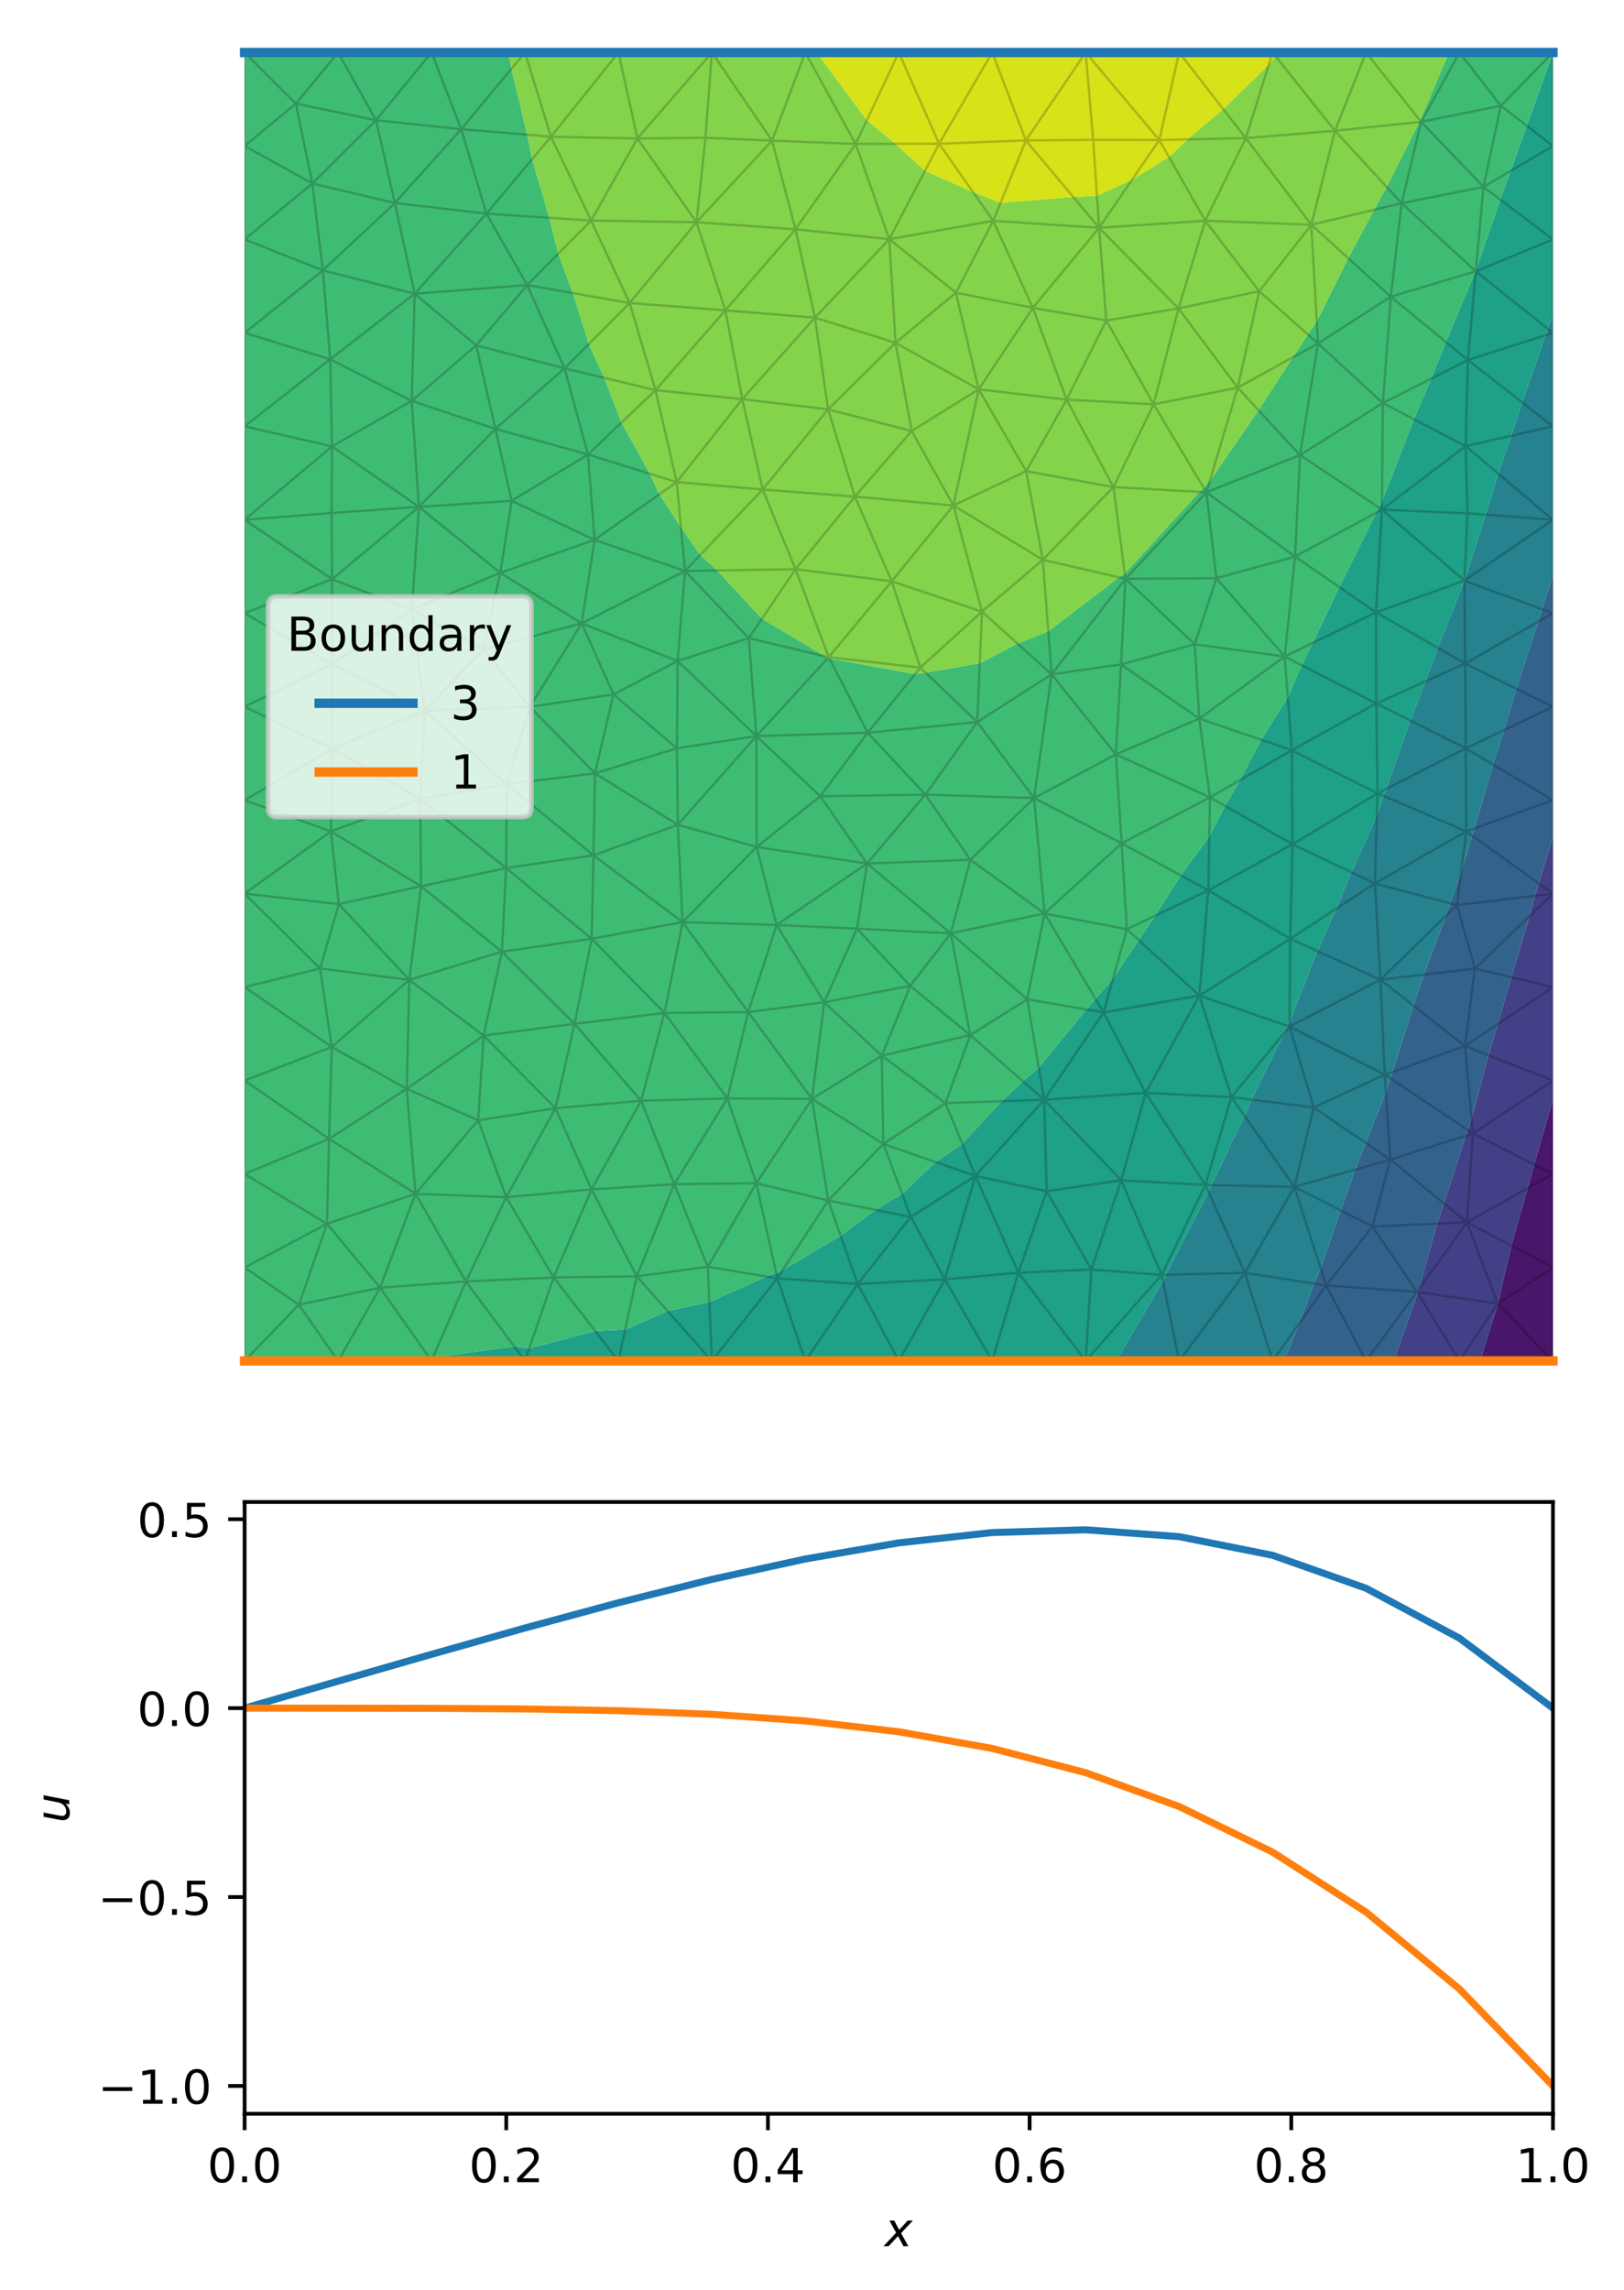 <?xml version="1.0" encoding="utf-8" standalone="no"?>
<!DOCTYPE svg PUBLIC "-//W3C//DTD SVG 1.1//EN"
  "http://www.w3.org/Graphics/SVG/1.1/DTD/svg11.dtd">
<!-- Created with matplotlib (https://matplotlib.org/) -->
<svg height="488.276pt" version="1.1" viewBox="0 0 346.312 488.276" width="346.312pt" xmlns="http://www.w3.org/2000/svg" xmlns:xlink="http://www.w3.org/1999/xlink">
 <defs>
  <style type="text/css">
*{stroke-linecap:butt;stroke-linejoin:round;}
  </style>
 </defs>
 <g id="figure_1">
  <g id="patch_1">
   <path d="M 0 488.276 
L 346.312 488.276 
L 346.312 0 
L 0 0 
z
" style="fill:#ffffff;"/>
  </g>
  <g id="axes_1">
   <g id="PathCollection_1">
    <path clip-path="url(#paa84f5d467)" d="M 331.161 234.392 
L 327.156 248.306 
L 325.766 253.367 
L 322.287 265.601 
L 319.423 277.937 
L 319.406 278 
L 315.624 290.192 
L 331.161 290.192 
L 331.161 270.263 
L 331.161 250.335 
" style="fill:#481769;"/>
   </g>
   <g id="PathCollection_2">
    <path clip-path="url(#paa84f5d467)" d="M 315.624 290.192 
L 319.406 278 
L 319.423 277.937 
L 322.287 265.601 
L 325.766 253.367 
L 327.156 248.306 
L 331.161 234.392 
L 331.161 230.406 
L 331.161 210.478 
L 331.161 190.549 
L 331.161 178.592 
L 328.121 188.366 
L 327.32 191.009 
L 326.17 195.344 
L 322.288 208.372 
L 319.365 218.388 
L 317.4 225.016 
L 313.815 238.533 
L 312.965 240.937 
L 312.589 242.175 
L 307.918 256.617 
L 306.459 260.919 
L 302.596 274.841 
L 302.384 275.494 
L 302.32 275.737 
L 297.196 290.192 
L 311.232 290.192 
" style="fill:#424086;"/>
   </g>
   <g id="PathCollection_3">
    <path clip-path="url(#paa84f5d467)" d="M 297.196 290.192 
L 302.32 275.737 
L 302.384 275.494 
L 302.596 274.841 
L 306.459 260.919 
L 307.918 256.617 
L 312.589 242.175 
L 312.965 240.937 
L 313.815 238.533 
L 317.4 225.016 
L 319.365 218.388 
L 322.288 208.372 
L 326.17 195.344 
L 327.32 191.009 
L 328.121 188.366 
L 331.161 178.592 
L 331.161 170.62 
L 331.161 150.692 
L 331.161 130.763 
L 331.161 122.792 
L 328.805 129.895 
L 327.985 132.582 
L 323.355 146.851 
L 320.72 155.673 
L 318.387 163.023 
L 314.409 176.651 
L 313.934 178.178 
L 311.585 185.928 
L 309.225 192.611 
L 308.315 195.316 
L 303.628 207.811 
L 301.414 214.428 
L 296.925 228.564 
L 296.447 229.916 
L 295.537 232.914 
L 291.226 243.689 
L 288.99 249.389 
L 285.873 258.078 
L 281.626 270.461 
L 280.207 273.699 
L 277.023 282.236 
L 273.747 290.192 
L 291.304 290.192 
" style="fill:#33638d;"/>
   </g>
   <g id="PathCollection_4">
    <path clip-path="url(#paa84f5d467)" d="M 273.747 290.192 
L 277.023 282.236 
L 280.207 273.699 
L 281.626 270.461 
L 285.873 258.078 
L 288.99 249.389 
L 291.226 243.689 
L 295.537 232.914 
L 296.447 229.916 
L 296.925 228.564 
L 301.414 214.428 
L 303.628 207.811 
L 308.315 195.316 
L 309.225 192.611 
L 311.585 185.928 
L 313.934 178.178 
L 314.409 176.651 
L 318.387 163.023 
L 320.72 155.673 
L 323.355 146.851 
L 327.985 132.582 
L 328.805 129.895 
L 331.161 122.792 
L 331.161 110.835 
L 331.161 90.906 
L 331.161 70.978 
L 331.161 66.992 
L 330.061 70.1 
L 329.593 71.479 
L 324.592 85.789 
L 322.276 92.917 
L 319.507 100.997 
L 316.799 109.751 
L 312.333 123.769 
L 312.316 123.82 
L 312.28 123.938 
L 306.593 138.129 
L 303.995 145.275 
L 300.746 153.639 
L 295.618 168.211 
L 295.052 169.714 
L 293.621 173.822 
L 288.184 185.995 
L 284.965 193.755 
L 280.953 202.82 
L 274.994 217.912 
L 274.552 218.751 
L 273.882 220.241 
L 266.894 234.488 
L 265.396 237.944 
L 258.351 252.692 
L 257.729 254.182 
L 248.607 271.812 
L 247.993 273.171 
L 238.021 290.192 
L 251.447 290.192 
L 271.375 290.192 
" style="fill:#26828e;"/>
   </g>
   <g id="PathCollection_5">
    <path clip-path="url(#paa84f5d467)" d="M 238.021 290.192 
L 247.993 273.171 
L 248.607 271.812 
L 257.729 254.182 
L 258.351 252.692 
L 265.396 237.944 
L 266.894 234.488 
L 273.882 220.241 
L 274.552 218.751 
L 274.994 217.912 
L 280.953 202.82 
L 284.965 193.755 
L 288.184 185.995 
L 293.621 173.822 
L 295.052 169.714 
L 295.618 168.211 
L 300.746 153.639 
L 303.995 145.275 
L 306.593 138.129 
L 312.28 123.938 
L 312.316 123.82 
L 312.333 123.769 
L 316.799 109.751 
L 319.507 100.997 
L 322.276 92.917 
L 324.592 85.789 
L 329.593 71.479 
L 330.061 70.1 
L 331.161 66.992 
L 331.161 51.049 
L 331.161 31.12 
L 331.161 11.192 
L 325.592 26.829 
L 322.127 36.443 
L 319.938 42.562 
L 314.727 57.647 
L 314.659 57.809 
L 314.63 57.877 
L 308.351 72.937 
L 305.157 80.755 
L 301.531 89.4 
L 294.704 106.894 
L 294.016 108.216 
L 293.489 109.311 
L 285.617 125.193 
L 279.939 137.097 
L 277.591 141.849 
L 274.622 148.715 
L 268.954 157.748 
L 264.428 166.34 
L 261.248 171.864 
L 257.872 178.368 
L 251.793 186.669 
L 246.342 195.255 
L 242.843 200.464 
L 237.378 208.594 
L 233.619 213.008 
L 231.637 215.254 
L 221.516 227.655 
L 218.139 230.547 
L 213.611 234.815 
L 205.185 243.881 
L 199.522 247.797 
L 192.374 254.559 
L 186.73 257.997 
L 179.272 263.497 
L 166.899 270.831 
L 165.509 271.432 
L 163.488 272.194 
L 151.263 277.646 
L 142.349 279.552 
L 133.326 283.503 
L 126.93 283.821 
L 112.862 287.523 
L 109.65 287.102 
L 92.328 289.477 
L 91.269 289.125 
L 72.13 290.121 
L 71.969 290.019 
L 52.161 290.192 
L 72.09 290.192 
L 92.018 290.192 
L 111.947 290.192 
L 131.875 290.192 
L 151.804 290.192 
L 171.732 290.192 
L 191.661 290.192 
L 211.59 290.192 
L 231.518 290.192 
" style="fill:#1fa088;"/>
   </g>
   <g id="PathCollection_6">
    <path clip-path="url(#paa84f5d467)" d="M 308.988 11.192 
L 302.824 25.691 
L 302.64 26.019 
L 295.711 39.878 
L 292.998 44.738 
L 287.491 55.036 
L 280.797 68.53 
L 278.897 71.313 
L 275.652 76.21 
L 268.375 87.477 
L 257.99 102.532 
L 256.689 104.018 
L 255.762 104.887 
L 239.856 122.281 
L 238.602 123.095 
L 223.545 134.61 
L 216.963 137.224 
L 208.928 141.424 
L 197.382 143.418 
L 195.138 143.736 
L 176.865 140.408 
L 176.559 140.313 
L 176.019 139.965 
L 162.485 131.921 
L 152.953 121.645 
L 149.345 118.328 
L 145.208 112.431 
L 140.621 105.391 
L 138.589 101.023 
L 132.53 90.107 
L 128.865 80.579 
L 125.56 73.36 
L 122.183 62.499 
L 119.058 54.088 
L 117.156 46.441 
L 113.481 33.932 
L 112.444 28.727 
L 109.046 14.682 
L 108.467 11.192 
L 92.018 11.192 
L 72.09 11.192 
L 52.161 11.192 
L 52.161 31.12 
L 52.161 51.049 
L 52.161 70.978 
L 52.161 90.906 
L 52.161 110.835 
L 52.161 130.763 
L 52.161 150.692 
L 52.161 170.62 
L 52.161 190.549 
L 52.161 210.478 
L 52.161 230.406 
L 52.161 250.335 
L 52.161 270.263 
L 52.161 290.192 
L 71.969 290.019 
L 72.13 290.121 
L 91.269 289.125 
L 92.328 289.477 
L 109.65 287.102 
L 112.862 287.523 
L 126.93 283.821 
L 133.326 283.503 
L 142.349 279.552 
L 151.263 277.646 
L 163.488 272.194 
L 165.509 271.432 
L 166.899 270.831 
L 179.272 263.497 
L 186.73 257.997 
L 192.374 254.559 
L 199.522 247.797 
L 205.185 243.881 
L 213.611 234.815 
L 218.139 230.547 
L 221.516 227.655 
L 231.637 215.254 
L 233.619 213.008 
L 237.378 208.594 
L 242.843 200.464 
L 246.342 195.255 
L 251.793 186.669 
L 257.872 178.368 
L 261.248 171.864 
L 264.428 166.34 
L 268.954 157.748 
L 274.622 148.715 
L 277.591 141.849 
L 279.939 137.097 
L 285.617 125.193 
L 293.489 109.311 
L 294.016 108.216 
L 294.704 106.894 
L 301.531 89.4 
L 305.157 80.755 
L 308.351 72.937 
L 314.63 57.877 
L 314.659 57.809 
L 314.727 57.647 
L 319.938 42.562 
L 322.127 36.443 
L 325.592 26.829 
L 331.161 11.192 
L 311.232 11.192 
" style="fill:#3fbc73;"/>
   </g>
   <g id="PathCollection_7">
    <path clip-path="url(#paa84f5d467)" d="M 272.425 11.192 
L 271.966 11.934 
L 270.565 13.785 
L 260.835 23.249 
L 253.244 29.719 
L 249.272 33.456 
L 241.416 38.309 
L 233.919 41.711 
L 228.857 41.983 
L 213.361 43.247 
L 207.48 40.933 
L 197.253 36.407 
L 190.966 30.67 
L 184.855 25.618 
L 174.145 11.192 
L 171.732 11.192 
L 151.804 11.192 
L 131.875 11.192 
L 111.947 11.192 
L 108.467 11.192 
L 109.046 14.682 
L 112.444 28.727 
L 113.481 33.932 
L 117.156 46.441 
L 119.058 54.088 
L 122.183 62.499 
L 125.56 73.36 
L 128.865 80.579 
L 132.53 90.107 
L 138.589 101.023 
L 140.621 105.391 
L 145.208 112.431 
L 149.345 118.328 
L 152.953 121.645 
L 162.485 131.921 
L 176.019 139.965 
L 176.559 140.313 
L 176.865 140.408 
L 195.138 143.736 
L 197.382 143.418 
L 208.928 141.424 
L 216.963 137.224 
L 223.545 134.61 
L 238.602 123.095 
L 239.856 122.281 
L 255.762 104.887 
L 256.689 104.018 
L 257.99 102.532 
L 268.375 87.477 
L 275.652 76.21 
L 278.897 71.313 
L 280.797 68.53 
L 287.491 55.036 
L 292.998 44.738 
L 295.711 39.878 
L 302.64 26.019 
L 302.824 25.691 
L 308.988 11.192 
L 291.304 11.192 
" style="fill:#84d44b;"/>
   </g>
   <g id="PathCollection_8">
    <path clip-path="url(#paa84f5d467)" d="M 174.145 11.192 
L 184.855 25.618 
L 190.966 30.67 
L 197.253 36.407 
L 207.48 40.933 
L 213.361 43.247 
L 228.857 41.983 
L 233.919 41.711 
L 241.416 38.309 
L 249.272 33.456 
L 253.244 29.719 
L 260.835 23.249 
L 270.565 13.785 
L 271.966 11.934 
L 272.425 11.192 
L 271.375 11.192 
L 251.447 11.192 
L 231.518 11.192 
L 211.59 11.192 
L 191.661 11.192 
" style="fill:#d8e219;"/>
   </g>
   <g id="line2d_1">
    <path clip-path="url(#paa84f5d467)" d="M 52.161 270.263 
L 52.161 290.192 
M 63.733 278.209 
L 52.161 290.192 
M 63.733 278.209 
L 52.161 270.263 
M 72.09 290.192 
L 52.161 290.192 
M 72.09 290.192 
L 63.733 278.209 
M 52.161 250.335 
L 52.161 270.263 
M 92.018 290.192 
L 72.09 290.192 
M 69.732 260.953 
L 52.161 270.263 
M 69.732 260.953 
L 63.733 278.209 
M 69.732 260.953 
L 52.161 250.335 
M 81.05 274.574 
L 63.733 278.209 
M 81.05 274.574 
L 72.09 290.192 
M 81.05 274.574 
L 92.018 290.192 
M 81.05 274.574 
L 69.732 260.953 
M 52.161 230.406 
L 52.161 250.335 
M 111.947 290.192 
L 92.018 290.192 
M 70.167 242.841 
L 52.161 250.335 
M 70.167 242.841 
L 69.732 260.953 
M 70.167 242.841 
L 52.161 230.406 
M 99.36 273.26 
L 92.018 290.192 
M 99.36 273.26 
L 81.05 274.574 
M 99.36 273.26 
L 111.947 290.192 
M 88.611 254.546 
L 69.732 260.953 
M 88.611 254.546 
L 81.05 274.574 
M 88.611 254.546 
L 70.167 242.841 
M 88.611 254.546 
L 99.36 273.26 
M 52.161 210.478 
L 52.161 230.406 
M 131.875 290.192 
L 111.947 290.192 
M 70.741 223.251 
L 52.161 230.406 
M 70.741 223.251 
L 70.167 242.841 
M 70.741 223.251 
L 52.161 210.478 
M 68.271 206.512 
L 52.161 210.478 
M 68.271 206.512 
L 70.741 223.251 
M 118.055 272.39 
L 111.947 290.192 
M 118.055 272.39 
L 99.36 273.26 
M 118.055 272.39 
L 131.875 290.192 
M 86.729 232.156 
L 70.167 242.841 
M 86.729 232.156 
L 88.611 254.546 
M 86.729 232.156 
L 70.741 223.251 
M 101.972 238.88 
L 88.611 254.546 
M 101.972 238.88 
L 86.729 232.156 
M 107.946 255.284 
L 99.36 273.26 
M 107.946 255.284 
L 88.611 254.546 
M 107.946 255.284 
L 118.055 272.39 
M 107.946 255.284 
L 101.972 238.88 
M 52.161 190.549 
L 52.161 210.478 
M 52.161 190.549 
L 68.271 206.512 
M 151.804 290.192 
L 131.875 290.192 
M 135.785 272.165 
L 131.875 290.192 
M 135.785 272.165 
L 118.055 272.39 
M 135.785 272.165 
L 151.804 290.192 
M 72.261 192.792 
L 68.271 206.512 
M 72.261 192.792 
L 52.161 190.549 
M 87.28 208.937 
L 70.741 223.251 
M 87.28 208.937 
L 68.271 206.512 
M 87.28 208.937 
L 86.729 232.156 
M 87.28 208.937 
L 72.261 192.792 
M 126.151 253.625 
L 118.055 272.39 
M 126.151 253.625 
L 107.946 255.284 
M 126.151 253.625 
L 135.785 272.165 
M 103.136 220.817 
L 86.729 232.156 
M 103.136 220.817 
L 101.972 238.88 
M 103.136 220.817 
L 87.28 208.937 
M 118.445 236.303 
L 101.972 238.88 
M 118.445 236.303 
L 107.946 255.284 
M 118.445 236.303 
L 126.151 253.625 
M 118.445 236.303 
L 103.136 220.817 
M 52.161 170.62 
L 52.161 190.549 
M 70.562 177.282 
L 52.161 190.549 
M 70.562 177.282 
L 72.261 192.792 
M 70.562 177.282 
L 52.161 170.62 
M 150.938 270.111 
L 151.804 290.192 
M 150.938 270.111 
L 135.785 272.165 
M 171.732 290.192 
L 151.804 290.192 
M 165.761 272.571 
L 151.804 290.192 
M 165.761 272.571 
L 150.938 270.111 
M 165.761 272.571 
L 171.732 290.192 
M 143.782 252.511 
L 135.785 272.165 
M 143.782 252.511 
L 126.151 253.625 
M 143.782 252.511 
L 150.938 270.111 
M 52.161 150.692 
L 52.161 170.62 
M 52.161 130.763 
L 52.161 150.692 
M 52.161 110.835 
L 52.161 130.763 
M 89.788 188.976 
L 72.261 192.792 
M 89.788 188.976 
L 87.28 208.937 
M 89.788 188.976 
L 70.562 177.282 
M 107.037 202.936 
L 87.28 208.937 
M 107.037 202.936 
L 103.136 220.817 
M 107.037 202.936 
L 89.788 188.976 
M 136.713 234.715 
L 126.151 253.625 
M 136.713 234.715 
L 118.445 236.303 
M 136.713 234.715 
L 143.782 252.511 
M 122.524 218.315 
L 103.136 220.817 
M 122.524 218.315 
L 118.445 236.303 
M 122.524 218.315 
L 107.037 202.936 
M 122.524 218.315 
L 136.713 234.715 
M 70.921 159.655 
L 52.161 170.62 
M 70.921 159.655 
L 70.562 177.282 
M 70.921 159.655 
L 52.161 150.692 
M 89.621 170.346 
L 70.562 177.282 
M 89.621 170.346 
L 89.788 188.976 
M 89.621 170.346 
L 70.921 159.655 
M 161.285 252.298 
L 150.938 270.111 
M 161.285 252.298 
L 165.761 272.571 
M 161.285 252.298 
L 143.782 252.511 
M 191.661 290.192 
L 171.732 290.192 
M 176.612 255.989 
L 165.761 272.571 
M 176.612 255.989 
L 161.285 252.298 
M 182.916 273.787 
L 171.732 290.192 
M 182.916 273.787 
L 165.761 272.571 
M 182.916 273.787 
L 191.661 290.192 
M 182.916 273.787 
L 176.612 255.989 
M 155.115 234.216 
L 143.782 252.511 
M 155.115 234.216 
L 136.713 234.715 
M 155.115 234.216 
L 161.285 252.298 
M 70.79 141.577 
L 52.161 150.692 
M 70.79 141.577 
L 52.161 130.763 
M 70.79 141.577 
L 70.921 159.655 
M 70.811 123.505 
L 52.161 130.763 
M 70.811 123.505 
L 52.161 110.835 
M 70.811 123.505 
L 70.79 141.577 
M 70.727 109.395 
L 52.161 110.835 
M 70.727 109.395 
L 70.811 123.505 
M 52.161 51.049 
L 52.161 31.12 
M 52.161 90.906 
L 52.161 110.835 
M 52.161 70.978 
L 52.161 51.049 
M 52.161 70.978 
L 52.161 90.906 
M 70.794 95.19 
L 52.161 110.835 
M 70.794 95.19 
L 70.727 109.395 
M 70.794 95.19 
L 52.161 90.906 
M 107.916 185.09 
L 89.788 188.976 
M 107.916 185.09 
L 107.037 202.936 
M 107.916 185.09 
L 89.621 170.346 
M 126.169 200.17 
L 107.037 202.936 
M 126.169 200.17 
L 122.524 218.315 
M 126.169 200.17 
L 107.916 185.09 
M 141.698 215.996 
L 136.713 234.715 
M 141.698 215.996 
L 122.524 218.315 
M 141.698 215.996 
L 155.115 234.216 
M 141.698 215.996 
L 126.169 200.17 
M 108.062 167.216 
L 89.621 170.346 
M 108.062 167.216 
L 107.916 185.09 
M 90.568 151.521 
L 70.921 159.655 
M 90.568 151.521 
L 89.621 170.346 
M 90.568 151.521 
L 70.79 141.577 
M 90.568 151.521 
L 108.062 167.216 
M 211.59 290.192 
L 191.661 290.192 
M 173.146 234.312 
L 161.285 252.298 
M 173.146 234.312 
L 176.612 255.989 
M 173.146 234.312 
L 155.115 234.216 
M 188.372 243.914 
L 176.612 255.989 
M 188.372 243.914 
L 173.146 234.312 
M 201.48 272.796 
L 191.661 290.192 
M 201.48 272.796 
L 182.916 273.787 
M 201.48 272.796 
L 211.59 290.192 
M 194.226 259.485 
L 176.612 255.989 
M 194.226 259.485 
L 182.916 273.787 
M 194.226 259.485 
L 188.372 243.914 
M 194.226 259.485 
L 201.48 272.796 
M 52.161 11.192 
L 52.161 31.12 
M 63.093 22.095 
L 52.161 31.12 
M 63.093 22.095 
L 52.161 11.192 
M 159.558 215.804 
L 155.115 234.216 
M 159.558 215.804 
L 141.698 215.996 
M 159.558 215.804 
L 173.146 234.312 
M 87.81 129.967 
L 70.79 141.577 
M 87.81 129.967 
L 70.811 123.505 
M 87.81 129.967 
L 90.568 151.521 
M 66.6 39.125 
L 52.161 31.12 
M 66.6 39.125 
L 52.161 51.049 
M 66.6 39.125 
L 63.093 22.095 
M 89.336 108.07 
L 70.811 123.505 
M 89.336 108.07 
L 70.727 109.395 
M 89.336 108.07 
L 70.794 95.19 
M 89.336 108.07 
L 87.81 129.967 
M 68.841 57.655 
L 52.161 51.049 
M 68.841 57.655 
L 52.161 70.978 
M 68.841 57.655 
L 66.6 39.125 
M 70.414 76.606 
L 52.161 90.906 
M 70.414 76.606 
L 52.161 70.978 
M 70.414 76.606 
L 70.794 95.19 
M 70.414 76.606 
L 68.841 57.655 
M 87.797 85.486 
L 70.794 95.19 
M 87.797 85.486 
L 89.336 108.07 
M 87.797 85.486 
L 70.414 76.606 
M 126.562 182.388 
L 107.916 185.09 
M 126.562 182.388 
L 126.169 200.17 
M 126.562 182.388 
L 108.062 167.216 
M 126.872 164.897 
L 108.062 167.216 
M 126.872 164.897 
L 126.562 182.388 
M 145.563 196.625 
L 126.169 200.17 
M 145.563 196.625 
L 141.698 215.996 
M 145.563 196.625 
L 159.558 215.804 
M 145.563 196.625 
L 126.562 182.388 
M 112.993 150.72 
L 108.062 167.216 
M 112.993 150.72 
L 90.568 151.521 
M 112.993 150.72 
L 126.872 164.897 
M 103.123 138.433 
L 90.568 151.521 
M 103.123 138.433 
L 87.81 129.967 
M 103.123 138.433 
L 112.993 150.72 
M 130.825 148.078 
L 126.872 164.897 
M 130.825 148.078 
L 112.993 150.72 
M 217.157 271.385 
L 211.59 290.192 
M 217.157 271.385 
L 201.48 272.796 
M 231.518 290.192 
L 211.59 290.192 
M 231.518 290.192 
L 217.157 271.385 
M 175.76 213.715 
L 173.146 234.312 
M 175.76 213.715 
L 159.558 215.804 
M 188.032 225.102 
L 173.146 234.312 
M 188.032 225.102 
L 188.372 243.914 
M 188.032 225.102 
L 175.76 213.715 
M 201.631 235.213 
L 188.372 243.914 
M 201.631 235.213 
L 188.032 225.102 
M 208.002 250.751 
L 188.372 243.914 
M 208.002 250.751 
L 201.48 272.796 
M 208.002 250.751 
L 194.226 259.485 
M 208.002 250.751 
L 217.157 271.385 
M 208.002 250.751 
L 201.631 235.213 
M 72.09 11.192 
L 52.161 11.192 
M 72.09 11.192 
L 63.093 22.095 
M 80.181 25.639 
L 63.093 22.095 
M 80.181 25.639 
L 66.6 39.125 
M 80.181 25.639 
L 72.09 11.192 
M 165.608 197.233 
L 159.558 215.804 
M 165.608 197.233 
L 145.563 196.625 
M 165.608 197.233 
L 175.76 213.715 
M 106.676 122.147 
L 87.81 129.967 
M 106.676 122.147 
L 89.336 108.07 
M 106.676 122.147 
L 103.123 138.433 
M 109.104 106.795 
L 89.336 108.07 
M 109.104 106.795 
L 106.676 122.147 
M 84.203 43.293 
L 66.6 39.125 
M 84.203 43.293 
L 68.841 57.655 
M 84.203 43.293 
L 80.181 25.639 
M 105.651 91.45 
L 89.336 108.07 
M 105.651 91.45 
L 87.797 85.486 
M 105.651 91.45 
L 109.104 106.795 
M 88.428 62.631 
L 68.841 57.655 
M 88.428 62.631 
L 70.414 76.606 
M 88.428 62.631 
L 87.797 85.486 
M 88.428 62.631 
L 84.203 43.293 
M 101.543 73.636 
L 87.797 85.486 
M 101.543 73.636 
L 105.651 91.45 
M 101.543 73.636 
L 88.428 62.631 
M 144.357 159.555 
L 126.872 164.897 
M 144.357 159.555 
L 130.825 148.078 
M 144.543 175.868 
L 126.562 182.388 
M 144.543 175.868 
L 126.872 164.897 
M 144.543 175.868 
L 145.563 196.625 
M 144.543 175.868 
L 144.357 159.555 
M 161.35 180.596 
L 145.563 196.625 
M 161.35 180.596 
L 165.608 197.233 
M 161.35 180.596 
L 144.543 175.868 
M 124.039 132.92 
L 112.993 150.72 
M 124.039 132.92 
L 103.123 138.433 
M 124.039 132.92 
L 130.825 148.078 
M 124.039 132.92 
L 106.676 122.147 
M 144.498 140.945 
L 130.825 148.078 
M 144.498 140.945 
L 144.357 159.555 
M 144.498 140.945 
L 124.039 132.92 
M 223.193 254.013 
L 217.157 271.385 
M 223.193 254.013 
L 208.002 250.751 
M 232.731 270.707 
L 217.157 271.385 
M 232.731 270.707 
L 231.518 290.192 
M 232.731 270.707 
L 223.193 254.013 
M 251.447 290.192 
L 231.518 290.192 
M 247.721 271.833 
L 231.518 290.192 
M 247.721 271.833 
L 232.731 270.707 
M 247.721 271.833 
L 251.447 290.192 
M 182.751 198.016 
L 175.76 213.715 
M 182.751 198.016 
L 165.608 197.233 
M 194.096 210.214 
L 175.76 213.715 
M 194.096 210.214 
L 188.032 225.102 
M 194.096 210.214 
L 182.751 198.016 
M 206.898 220.716 
L 188.032 225.102 
M 206.898 220.716 
L 201.631 235.213 
M 206.898 220.716 
L 194.096 210.214 
M 222.674 234.513 
L 201.631 235.213 
M 222.674 234.513 
L 208.002 250.751 
M 222.674 234.513 
L 223.193 254.013 
M 222.674 234.513 
L 206.898 220.716 
M 92.018 11.192 
L 72.09 11.192 
M 92.018 11.192 
L 80.181 25.639 
M 98.365 27.538 
L 80.181 25.639 
M 98.365 27.538 
L 84.203 43.293 
M 98.365 27.538 
L 92.018 11.192 
M 184.891 184.133 
L 165.608 197.233 
M 184.891 184.133 
L 161.35 180.596 
M 184.891 184.133 
L 182.751 198.016 
M 174.934 169.785 
L 161.35 180.596 
M 174.934 169.785 
L 184.891 184.133 
M 126.8 115.114 
L 106.676 122.147 
M 126.8 115.114 
L 109.104 106.795 
M 126.8 115.114 
L 124.039 132.92 
M 125.381 96.916 
L 109.104 106.795 
M 125.381 96.916 
L 105.651 91.45 
M 125.381 96.916 
L 126.8 115.114 
M 103.722 45.552 
L 84.203 43.293 
M 103.722 45.552 
L 88.428 62.631 
M 103.722 45.552 
L 98.365 27.538 
M 120.392 78.552 
L 105.651 91.45 
M 120.392 78.552 
L 101.543 73.636 
M 120.392 78.552 
L 125.381 96.916 
M 112.416 60.791 
L 88.428 62.631 
M 112.416 60.791 
L 101.543 73.636 
M 112.416 60.791 
L 103.722 45.552 
M 112.416 60.791 
L 120.392 78.552 
M 161.302 156.966 
L 144.357 159.555 
M 161.302 156.966 
L 144.543 175.868 
M 161.302 156.966 
L 161.35 180.596 
M 161.302 156.966 
L 144.498 140.945 
M 161.302 156.966 
L 174.934 169.785 
M 159.674 136.062 
L 144.498 140.945 
M 159.674 136.062 
L 161.302 156.966 
M 146.082 121.756 
L 124.039 132.92 
M 146.082 121.756 
L 144.498 140.945 
M 146.082 121.756 
L 126.8 115.114 
M 146.082 121.756 
L 159.674 136.062 
M 239.096 251.674 
L 223.193 254.013 
M 239.096 251.674 
L 232.731 270.707 
M 239.096 251.674 
L 247.721 271.833 
M 239.096 251.674 
L 222.674 234.513 
M 271.375 290.192 
L 251.447 290.192 
M 265.481 271.42 
L 251.447 290.192 
M 265.481 271.42 
L 247.721 271.833 
M 265.481 271.42 
L 271.375 290.192 
M 257.047 252.664 
L 247.721 271.833 
M 257.047 252.664 
L 239.096 251.674 
M 257.047 252.664 
L 265.481 271.42 
M 202.759 199.033 
L 182.751 198.016 
M 202.759 199.033 
L 194.096 210.214 
M 202.759 199.033 
L 206.898 220.716 
M 202.759 199.033 
L 184.891 184.133 
M 219.055 213.081 
L 206.898 220.716 
M 219.055 213.081 
L 222.674 234.513 
M 219.055 213.081 
L 202.759 199.033 
M 244.307 233.029 
L 222.674 234.513 
M 244.307 233.029 
L 239.096 251.674 
M 244.307 233.029 
L 257.047 252.664 
M 235.342 215.893 
L 222.674 234.513 
M 235.342 215.893 
L 219.055 213.081 
M 235.342 215.893 
L 244.307 233.029 
M 111.947 11.192 
L 92.018 11.192 
M 111.947 11.192 
L 98.365 27.538 
M 117.494 29.154 
L 98.365 27.538 
M 117.494 29.154 
L 103.722 45.552 
M 117.494 29.154 
L 111.947 11.192 
M 206.934 183.335 
L 184.891 184.133 
M 206.934 183.335 
L 202.759 199.033 
M 197.324 169.437 
L 184.891 184.133 
M 197.324 169.437 
L 174.934 169.785 
M 197.324 169.437 
L 206.934 183.335 
M 185.032 156.24 
L 174.934 169.785 
M 185.032 156.24 
L 161.302 156.966 
M 185.032 156.24 
L 197.324 169.437 
M 144.305 102.799 
L 126.8 115.114 
M 144.305 102.799 
L 125.381 96.916 
M 144.305 102.799 
L 146.082 121.756 
M 139.788 83.193 
L 125.381 96.916 
M 139.788 83.193 
L 120.392 78.552 
M 139.788 83.193 
L 144.305 102.799 
M 126.054 47.03 
L 103.722 45.552 
M 126.054 47.03 
L 112.416 60.791 
M 126.054 47.03 
L 117.494 29.154 
M 134.268 64.613 
L 120.392 78.552 
M 134.268 64.613 
L 112.416 60.791 
M 134.268 64.613 
L 139.788 83.193 
M 134.268 64.613 
L 126.054 47.03 
M 176.724 140.133 
L 161.302 156.966 
M 176.724 140.133 
L 159.674 136.062 
M 176.724 140.133 
L 185.032 156.24 
M 169.647 121.376 
L 159.674 136.062 
M 169.647 121.376 
L 146.082 121.756 
M 169.647 121.376 
L 176.724 140.133 
M 162.632 104.374 
L 146.082 121.756 
M 162.632 104.374 
L 144.305 102.799 
M 162.632 104.374 
L 169.647 121.376 
M 291.304 290.192 
L 271.375 290.192 
M 282.799 274.1 
L 271.375 290.192 
M 282.799 274.1 
L 265.481 271.42 
M 282.799 274.1 
L 291.304 290.192 
M 276.022 253.079 
L 265.481 271.42 
M 276.022 253.079 
L 257.047 252.664 
M 276.022 253.079 
L 282.799 274.1 
M 262.591 233.949 
L 257.047 252.664 
M 262.591 233.949 
L 244.307 233.029 
M 262.591 233.949 
L 276.022 253.079 
M 196.262 142.345 
L 185.032 156.24 
M 196.262 142.345 
L 176.724 140.133 
M 222.733 194.775 
L 202.759 199.033 
M 222.733 194.775 
L 219.055 213.081 
M 222.733 194.775 
L 235.342 215.893 
M 222.733 194.775 
L 206.934 183.335 
M 240.296 198.134 
L 235.342 215.893 
M 240.296 198.134 
L 222.733 194.775 
M 255.764 212.283 
L 244.307 233.029 
M 255.764 212.283 
L 235.342 215.893 
M 255.764 212.283 
L 262.591 233.949 
M 255.764 212.283 
L 240.296 198.134 
M 135.926 29.527 
L 117.494 29.154 
M 135.926 29.527 
L 126.054 47.03 
M 131.875 11.192 
L 111.947 11.192 
M 131.875 11.192 
L 117.494 29.154 
M 131.875 11.192 
L 135.926 29.527 
M 150.438 29.37 
L 135.926 29.527 
M 220.508 170.167 
L 206.934 183.335 
M 220.508 170.167 
L 197.324 169.437 
M 220.508 170.167 
L 222.733 194.775 
M 208.388 153.965 
L 197.324 169.437 
M 208.388 153.965 
L 185.032 156.24 
M 208.388 153.965 
L 196.262 142.345 
M 208.388 153.965 
L 220.508 170.167 
M 158.291 85.112 
L 144.305 102.799 
M 158.291 85.112 
L 139.788 83.193 
M 158.291 85.112 
L 162.632 104.374 
M 154.678 66.175 
L 139.788 83.193 
M 154.678 66.175 
L 134.268 64.613 
M 154.678 66.175 
L 158.291 85.112 
M 148.52 47.382 
L 126.054 47.03 
M 148.52 47.382 
L 134.268 64.613 
M 148.52 47.382 
L 135.926 29.527 
M 148.52 47.382 
L 150.438 29.37 
M 148.52 47.382 
L 154.678 66.175 
M 176.587 87.282 
L 162.632 104.374 
M 176.587 87.282 
L 158.291 85.112 
M 190.158 123.943 
L 176.724 140.133 
M 190.158 123.943 
L 169.647 121.376 
M 190.158 123.943 
L 196.262 142.345 
M 182.294 105.891 
L 169.647 121.376 
M 182.294 105.891 
L 162.632 104.374 
M 182.294 105.891 
L 176.587 87.282 
M 182.294 105.891 
L 190.158 123.943 
M 311.232 290.192 
L 291.304 290.192 
M 292.678 261.532 
L 282.799 274.1 
M 292.678 261.532 
L 276.022 253.079 
M 302.15 275.46 
L 291.304 290.192 
M 302.15 275.46 
L 282.799 274.1 
M 302.15 275.46 
L 311.232 290.192 
M 302.15 275.46 
L 292.678 261.532 
M 280.146 236.148 
L 276.022 253.079 
M 280.146 236.148 
L 262.591 233.949 
M 296.472 247.26 
L 276.022 253.079 
M 296.472 247.26 
L 292.678 261.532 
M 296.472 247.26 
L 280.146 236.148 
M 274.986 218.901 
L 262.591 233.949 
M 274.986 218.901 
L 255.764 212.283 
M 274.986 218.901 
L 280.146 236.148 
M 209.403 130.418 
L 196.262 142.345 
M 209.403 130.418 
L 208.388 153.965 
M 209.403 130.418 
L 190.158 123.943 
M 239.19 179.823 
L 222.733 194.775 
M 239.19 179.823 
L 240.296 198.134 
M 239.19 179.823 
L 220.508 170.167 
M 257.668 189.861 
L 240.296 198.134 
M 257.668 189.861 
L 255.764 212.283 
M 257.668 189.861 
L 239.19 179.823 
M 275.138 200.186 
L 255.764 212.283 
M 275.138 200.186 
L 274.986 218.901 
M 275.138 200.186 
L 257.668 189.861 
M 237.942 160.871 
L 220.508 170.167 
M 237.942 160.871 
L 239.19 179.823 
M 151.804 11.192 
L 135.926 29.527 
M 151.804 11.192 
L 131.875 11.192 
M 151.804 11.192 
L 150.438 29.37 
M 164.635 29.989 
L 150.438 29.37 
M 164.635 29.989 
L 148.52 47.382 
M 164.635 29.989 
L 151.804 11.192 
M 224.251 143.784 
L 220.508 170.167 
M 224.251 143.784 
L 208.388 153.965 
M 224.251 143.784 
L 209.403 130.418 
M 224.251 143.784 
L 237.942 160.871 
M 173.788 67.732 
L 158.291 85.112 
M 173.788 67.732 
L 154.678 66.175 
M 173.788 67.732 
L 176.587 87.282 
M 169.636 48.887 
L 154.678 66.175 
M 169.636 48.887 
L 148.52 47.382 
M 169.636 48.887 
L 164.635 29.989 
M 169.636 48.887 
L 173.788 67.732 
M 190.973 73.1 
L 176.587 87.282 
M 190.973 73.1 
L 173.788 67.732 
M 194.409 91.899 
L 176.587 87.282 
M 194.409 91.899 
L 182.294 105.891 
M 194.409 91.899 
L 190.973 73.1 
M 203.309 107.787 
L 190.158 123.943 
M 203.309 107.787 
L 182.294 105.891 
M 203.309 107.787 
L 209.403 130.418 
M 203.309 107.787 
L 194.409 91.899 
M 239.056 141.678 
L 237.942 160.871 
M 239.056 141.678 
L 224.251 143.784 
M 331.161 290.192 
L 311.232 290.192 
M 319.375 277.968 
L 311.232 290.192 
M 319.375 277.968 
L 302.15 275.46 
M 319.375 277.968 
L 331.161 290.192 
M 312.833 260.635 
L 292.678 261.532 
M 312.833 260.635 
L 302.15 275.46 
M 312.833 260.635 
L 296.472 247.26 
M 312.833 260.635 
L 319.375 277.968 
M 295.292 229.145 
L 280.146 236.148 
M 295.292 229.145 
L 296.472 247.26 
M 295.292 229.145 
L 274.986 218.901 
M 314.105 241.697 
L 296.472 247.26 
M 314.105 241.697 
L 312.833 260.635 
M 314.105 241.697 
L 295.292 229.145 
M 294.375 208.898 
L 274.986 218.901 
M 294.375 208.898 
L 275.138 200.186 
M 294.375 208.898 
L 295.292 229.145 
M 222.372 119.366 
L 209.403 130.418 
M 222.372 119.366 
L 224.251 143.784 
M 222.372 119.366 
L 203.309 107.787 
M 218.829 100.471 
L 203.309 107.787 
M 218.829 100.471 
L 222.372 119.366 
M 258.02 170.031 
L 239.19 179.823 
M 258.02 170.031 
L 257.668 189.861 
M 258.02 170.031 
L 237.942 160.871 
M 275.609 180.019 
L 257.668 189.861 
M 275.609 180.019 
L 275.138 200.186 
M 275.609 180.019 
L 258.02 170.031 
M 293.188 188.373 
L 275.138 200.186 
M 293.188 188.373 
L 294.375 208.898 
M 293.188 188.373 
L 275.609 180.019 
M 255.738 153.23 
L 237.942 160.871 
M 255.738 153.23 
L 239.056 141.678 
M 255.738 153.23 
L 258.02 170.031 
M 171.732 11.192 
L 151.804 11.192 
M 171.732 11.192 
L 164.635 29.989 
M 182.463 30.688 
L 164.635 29.989 
M 182.463 30.688 
L 169.636 48.887 
M 182.463 30.688 
L 171.732 11.192 
M 240.005 123.417 
L 224.251 143.784 
M 240.005 123.417 
L 239.056 141.678 
M 240.005 123.417 
L 222.372 119.366 
M 189.638 50.997 
L 173.788 67.732 
M 189.638 50.997 
L 169.636 48.887 
M 189.638 50.997 
L 190.973 73.1 
M 189.638 50.997 
L 182.463 30.688 
M 203.844 62.417 
L 190.973 73.1 
M 203.844 62.417 
L 189.638 50.997 
M 208.702 83.013 
L 190.973 73.1 
M 208.702 83.013 
L 194.409 91.899 
M 208.702 83.013 
L 203.309 107.787 
M 208.702 83.013 
L 218.829 100.471 
M 208.702 83.013 
L 203.844 62.417 
M 254.77 137.387 
L 239.056 141.678 
M 254.77 137.387 
L 255.738 153.23 
M 254.77 137.387 
L 240.005 123.417 
M 331.161 270.263 
L 331.161 290.192 
M 331.161 270.263 
L 319.375 277.968 
M 331.161 270.263 
L 312.833 260.635 
M 331.161 250.335 
L 312.833 260.635 
M 331.161 250.335 
L 314.105 241.697 
M 331.161 250.335 
L 331.161 270.263 
M 310.693 192.999 
L 294.375 208.898 
M 310.693 192.999 
L 293.188 188.373 
M 331.161 230.406 
L 314.105 241.697 
M 331.161 230.406 
L 331.161 250.335 
M 314.527 206.53 
L 294.375 208.898 
M 314.527 206.53 
L 310.693 192.999 
M 312.401 223.058 
L 295.292 229.145 
M 312.401 223.058 
L 314.105 241.697 
M 312.401 223.058 
L 294.375 208.898 
M 312.401 223.058 
L 331.161 230.406 
M 312.401 223.058 
L 314.527 206.53 
M 237.441 103.855 
L 222.372 119.366 
M 237.441 103.855 
L 218.829 100.471 
M 237.441 103.855 
L 240.005 123.417 
M 227.442 85.209 
L 218.829 100.471 
M 227.442 85.209 
L 208.702 83.013 
M 227.442 85.209 
L 237.441 103.855 
M 275.475 159.977 
L 258.02 170.031 
M 275.475 159.977 
L 275.609 180.019 
M 275.475 159.977 
L 255.738 153.23 
M 293.759 169.159 
L 275.609 180.019 
M 293.759 169.159 
L 293.188 188.373 
M 293.759 169.159 
L 275.475 159.977 
M 312.676 177.275 
L 293.188 188.373 
M 312.676 177.275 
L 310.693 192.999 
M 312.676 177.275 
L 293.759 169.159 
M 259.39 123.298 
L 240.005 123.417 
M 259.39 123.298 
L 254.77 137.387 
M 273.961 139.987 
L 255.738 153.23 
M 273.961 139.987 
L 254.77 137.387 
M 273.961 139.987 
L 275.475 159.977 
M 273.961 139.987 
L 259.39 123.298 
M 191.661 11.192 
L 171.732 11.192 
M 191.661 11.192 
L 182.463 30.688 
M 200.257 30.651 
L 182.463 30.688 
M 200.257 30.651 
L 189.638 50.997 
M 200.257 30.651 
L 191.661 11.192 
M 257.261 104.971 
L 240.005 123.417 
M 257.261 104.971 
L 237.441 103.855 
M 257.261 104.971 
L 259.39 123.298 
M 211.802 47.087 
L 189.638 50.997 
M 211.802 47.087 
L 203.844 62.417 
M 211.802 47.087 
L 200.257 30.651 
M 220.25 65.64 
L 203.844 62.417 
M 220.25 65.64 
L 208.702 83.013 
M 220.25 65.64 
L 227.442 85.209 
M 220.25 65.64 
L 211.802 47.087 
M 331.161 190.549 
L 310.693 192.999 
M 331.161 190.549 
L 314.527 206.53 
M 331.161 190.549 
L 312.676 177.275 
M 331.161 210.478 
L 331.161 230.406 
M 331.161 210.478 
L 314.527 206.53 
M 331.161 210.478 
L 312.401 223.058 
M 331.161 210.478 
L 331.161 190.549 
M 235.913 68.344 
L 227.442 85.209 
M 235.913 68.344 
L 220.25 65.64 
M 246.012 86.207 
L 237.441 103.855 
M 246.012 86.207 
L 227.442 85.209 
M 246.012 86.207 
L 257.261 104.971 
M 246.012 86.207 
L 235.913 68.344 
M 293.481 149.999 
L 275.475 159.977 
M 293.481 149.999 
L 293.759 169.159 
M 293.481 149.999 
L 273.961 139.987 
M 312.569 159.563 
L 293.759 169.159 
M 312.569 159.563 
L 312.676 177.275 
M 312.569 159.563 
L 293.481 149.999 
M 331.161 170.62 
L 312.676 177.275 
M 331.161 170.62 
L 331.161 190.549 
M 331.161 170.62 
L 312.569 159.563 
M 276.163 118.673 
L 259.39 123.298 
M 276.163 118.673 
L 273.961 139.987 
M 276.163 118.673 
L 257.261 104.971 
M 293.423 130.577 
L 273.961 139.987 
M 293.423 130.577 
L 293.481 149.999 
M 293.423 130.577 
L 276.163 118.673 
M 211.59 11.192 
L 191.661 11.192 
M 211.59 11.192 
L 200.257 30.651 
M 218.764 29.946 
L 200.257 30.651 
M 218.764 29.946 
L 211.802 47.087 
M 218.764 29.946 
L 211.59 11.192 
M 277.216 97.048 
L 257.261 104.971 
M 277.216 97.048 
L 276.163 118.673 
M 263.93 82.664 
L 257.261 104.971 
M 263.93 82.664 
L 246.012 86.207 
M 263.93 82.664 
L 277.216 97.048 
M 233.121 29.812 
L 218.764 29.946 
M 234.379 48.569 
L 211.802 47.087 
M 234.379 48.569 
L 220.25 65.64 
M 234.379 48.569 
L 235.913 68.344 
M 234.379 48.569 
L 218.764 29.946 
M 234.379 48.569 
L 233.121 29.812 
M 251.309 65.767 
L 235.913 68.344 
M 251.309 65.767 
L 246.012 86.207 
M 251.309 65.767 
L 263.93 82.664 
M 251.309 65.767 
L 234.379 48.569 
M 312.439 141.481 
L 293.481 149.999 
M 312.439 141.481 
L 312.569 159.563 
M 312.439 141.481 
L 293.423 130.577 
M 331.161 150.692 
L 312.569 159.563 
M 331.161 150.692 
L 331.161 170.62 
M 331.161 150.692 
L 312.439 141.481 
M 312.279 123.806 
L 293.423 130.577 
M 312.279 123.806 
L 312.439 141.481 
M 294.689 108.663 
L 276.163 118.673 
M 294.689 108.663 
L 293.423 130.577 
M 294.689 108.663 
L 277.216 97.048 
M 294.689 108.663 
L 312.279 123.806 
M 294.889 85.951 
L 277.216 97.048 
M 294.889 85.951 
L 294.689 108.663 
M 231.518 11.192 
L 211.59 11.192 
M 231.518 11.192 
L 218.764 29.946 
M 231.518 11.192 
L 233.121 29.812 
M 281.061 73.232 
L 277.216 97.048 
M 281.061 73.232 
L 263.93 82.664 
M 281.061 73.232 
L 294.889 85.951 
M 268.524 62.112 
L 263.93 82.664 
M 268.524 62.112 
L 251.309 65.767 
M 268.524 62.112 
L 281.061 73.232 
M 247.221 29.847 
L 233.121 29.812 
M 247.221 29.847 
L 234.379 48.569 
M 247.221 29.847 
L 231.518 11.192 
M 257.01 47.07 
L 234.379 48.569 
M 257.01 47.07 
L 251.309 65.767 
M 257.01 47.07 
L 268.524 62.112 
M 257.01 47.07 
L 247.221 29.847 
M 331.161 130.763 
L 312.439 141.481 
M 331.161 130.763 
L 331.161 150.692 
M 331.161 130.763 
L 312.279 123.806 
M 312.946 109.461 
L 312.279 123.806 
M 312.946 109.461 
L 294.689 108.663 
M 331.161 110.835 
L 312.279 123.806 
M 331.161 110.835 
L 331.161 130.763 
M 331.161 110.835 
L 312.946 109.461 
M 312.543 95.119 
L 294.689 108.663 
M 312.543 95.119 
L 294.889 85.951 
M 312.543 95.119 
L 312.946 109.461 
M 312.543 95.119 
L 331.161 110.835 
M 313.022 76.774 
L 294.889 85.951 
M 313.022 76.774 
L 312.543 95.119 
M 296.583 63.268 
L 294.889 85.951 
M 296.583 63.268 
L 281.061 73.232 
M 296.583 63.268 
L 313.022 76.774 
M 251.447 11.192 
L 231.518 11.192 
M 251.447 11.192 
L 247.221 29.847 
M 279.64 47.927 
L 281.061 73.232 
M 279.64 47.927 
L 268.524 62.112 
M 279.64 47.927 
L 257.01 47.07 
M 279.64 47.927 
L 296.583 63.268 
M 265.667 29.456 
L 247.221 29.847 
M 265.667 29.456 
L 257.01 47.07 
M 265.667 29.456 
L 251.447 11.192 
M 265.667 29.456 
L 279.64 47.927 
M 331.161 90.906 
L 331.161 110.835 
M 331.161 90.906 
L 312.543 95.119 
M 331.161 90.906 
L 313.022 76.774 
M 331.161 70.978 
L 313.022 76.774 
M 331.161 70.978 
L 331.161 90.906 
M 314.708 57.854 
L 313.022 76.774 
M 314.708 57.854 
L 296.583 63.268 
M 314.708 57.854 
L 331.161 70.978 
M 298.891 43.331 
L 296.583 63.268 
M 298.891 43.331 
L 279.64 47.927 
M 298.891 43.331 
L 314.708 57.854 
M 271.375 11.192 
L 251.447 11.192 
M 271.375 11.192 
L 265.667 29.456 
M 284.671 27.889 
L 279.64 47.927 
M 284.671 27.889 
L 265.667 29.456 
M 284.671 27.889 
L 298.891 43.331 
M 284.671 27.889 
L 271.375 11.192 
M 331.161 51.049 
L 331.161 70.978 
M 331.161 51.049 
L 314.708 57.854 
M 316.349 39.848 
L 314.708 57.854 
M 316.349 39.848 
L 298.891 43.331 
M 316.349 39.848 
L 331.161 51.049 
M 303.051 25.976 
L 298.891 43.331 
M 303.051 25.976 
L 284.671 27.889 
M 303.051 25.976 
L 316.349 39.848 
M 291.304 11.192 
L 271.375 11.192 
M 291.304 11.192 
L 284.671 27.889 
M 291.304 11.192 
L 303.051 25.976 
M 331.161 31.12 
L 331.161 51.049 
M 331.161 31.12 
L 316.349 39.848 
M 320.051 22.557 
L 316.349 39.848 
M 320.051 22.557 
L 303.051 25.976 
M 320.051 22.557 
L 331.161 31.12 
M 311.232 11.192 
L 303.051 25.976 
M 311.232 11.192 
L 291.304 11.192 
M 311.232 11.192 
L 320.051 22.557 
M 331.161 11.192 
L 331.161 31.12 
M 331.161 11.192 
L 320.051 22.557 
M 331.161 11.192 
L 311.232 11.192 
L 311.232 11.192 
" style="fill:none;stroke:#000000;stroke-linecap:square;stroke-opacity:0.2;stroke-width:0.5;"/>
   </g>
   <g id="line2d_2"/>
   <g id="line2d_3">
    <path d="M 331.161 11.192 
L 311.232 11.192 
L 291.304 11.192 
L 271.375 11.192 
L 251.447 11.192 
L 231.518 11.192 
L 211.59 11.192 
L 191.661 11.192 
L 171.732 11.192 
L 151.804 11.192 
L 131.875 11.192 
L 111.947 11.192 
L 92.018 11.192 
L 72.09 11.192 
L 52.161 11.192 
" style="fill:none;stroke:#1f77b4;stroke-linecap:square;stroke-width:2;"/>
   </g>
   <g id="line2d_4">
    <path d="M 52.161 290.192 
L 72.09 290.192 
L 92.018 290.192 
L 111.947 290.192 
L 131.875 290.192 
L 151.804 290.192 
L 171.732 290.192 
L 191.661 290.192 
L 211.59 290.192 
L 231.518 290.192 
L 251.447 290.192 
L 271.375 290.192 
L 291.304 290.192 
L 311.232 290.192 
L 331.161 290.192 
" style="fill:none;stroke:#ff7f0e;stroke-linecap:square;stroke-width:2;"/>
   </g>
   <g id="legend_1">
    <g id="patch_2">
     <path d="M 59.161 174.209 
L 111.322 174.209 
Q 113.322 174.209 113.322 172.209 
L 113.322 129.175 
Q 113.322 127.175 111.322 127.175 
L 59.161 127.175 
Q 57.161 127.175 57.161 129.175 
L 57.161 172.209 
Q 57.161 174.209 59.161 174.209 
z
" style="fill:#ffffff;opacity:0.8;stroke:#cccccc;stroke-linejoin:miter;"/>
    </g>
    <g id="text_1">
     <!-- Boundary -->
     <defs>
      <path d="M 19.672 34.812 
L 19.672 8.109 
L 35.5 8.109 
Q 43.453 8.109 47.281 11.406 
Q 51.125 14.703 51.125 21.484 
Q 51.125 28.328 47.281 31.562 
Q 43.453 34.812 35.5 34.812 
z
M 19.672 64.797 
L 19.672 42.828 
L 34.281 42.828 
Q 41.5 42.828 45.031 45.531 
Q 48.578 48.25 48.578 53.812 
Q 48.578 59.328 45.031 62.062 
Q 41.5 64.797 34.281 64.797 
z
M 9.812 72.906 
L 35.016 72.906 
Q 46.297 72.906 52.391 68.219 
Q 58.5 63.531 58.5 54.891 
Q 58.5 48.188 55.375 44.234 
Q 52.25 40.281 46.188 39.312 
Q 53.469 37.75 57.5 32.781 
Q 61.531 27.828 61.531 20.406 
Q 61.531 10.641 54.891 5.312 
Q 48.25 0 35.984 0 
L 9.812 0 
z
" id="DejaVuSans-66"/>
      <path d="M 30.609 48.391 
Q 23.391 48.391 19.188 42.75 
Q 14.984 37.109 14.984 27.297 
Q 14.984 17.484 19.156 11.844 
Q 23.344 6.203 30.609 6.203 
Q 37.797 6.203 41.984 11.859 
Q 46.188 17.531 46.188 27.297 
Q 46.188 37.016 41.984 42.703 
Q 37.797 48.391 30.609 48.391 
z
M 30.609 56 
Q 42.328 56 49.016 48.375 
Q 55.719 40.766 55.719 27.297 
Q 55.719 13.875 49.016 6.219 
Q 42.328 -1.422 30.609 -1.422 
Q 18.844 -1.422 12.172 6.219 
Q 5.516 13.875 5.516 27.297 
Q 5.516 40.766 12.172 48.375 
Q 18.844 56 30.609 56 
z
" id="DejaVuSans-111"/>
      <path d="M 8.5 21.578 
L 8.5 54.688 
L 17.484 54.688 
L 17.484 21.922 
Q 17.484 14.156 20.5 10.266 
Q 23.531 6.391 29.594 6.391 
Q 36.859 6.391 41.078 11.031 
Q 45.312 15.672 45.312 23.688 
L 45.312 54.688 
L 54.297 54.688 
L 54.297 0 
L 45.312 0 
L 45.312 8.406 
Q 42.047 3.422 37.719 1 
Q 33.406 -1.422 27.688 -1.422 
Q 18.266 -1.422 13.375 4.438 
Q 8.5 10.297 8.5 21.578 
z
M 31.109 56 
z
" id="DejaVuSans-117"/>
      <path d="M 54.891 33.016 
L 54.891 0 
L 45.906 0 
L 45.906 32.719 
Q 45.906 40.484 42.875 44.328 
Q 39.844 48.188 33.797 48.188 
Q 26.516 48.188 22.312 43.547 
Q 18.109 38.922 18.109 30.906 
L 18.109 0 
L 9.078 0 
L 9.078 54.688 
L 18.109 54.688 
L 18.109 46.188 
Q 21.344 51.125 25.703 53.562 
Q 30.078 56 35.797 56 
Q 45.219 56 50.047 50.172 
Q 54.891 44.344 54.891 33.016 
z
" id="DejaVuSans-110"/>
      <path d="M 45.406 46.391 
L 45.406 75.984 
L 54.391 75.984 
L 54.391 0 
L 45.406 0 
L 45.406 8.203 
Q 42.578 3.328 38.25 0.953 
Q 33.938 -1.422 27.875 -1.422 
Q 17.969 -1.422 11.734 6.484 
Q 5.516 14.406 5.516 27.297 
Q 5.516 40.188 11.734 48.094 
Q 17.969 56 27.875 56 
Q 33.938 56 38.25 53.625 
Q 42.578 51.266 45.406 46.391 
z
M 14.797 27.297 
Q 14.797 17.391 18.875 11.75 
Q 22.953 6.109 30.078 6.109 
Q 37.203 6.109 41.297 11.75 
Q 45.406 17.391 45.406 27.297 
Q 45.406 37.203 41.297 42.844 
Q 37.203 48.484 30.078 48.484 
Q 22.953 48.484 18.875 42.844 
Q 14.797 37.203 14.797 27.297 
z
" id="DejaVuSans-100"/>
      <path d="M 34.281 27.484 
Q 23.391 27.484 19.188 25 
Q 14.984 22.516 14.984 16.5 
Q 14.984 11.719 18.141 8.906 
Q 21.297 6.109 26.703 6.109 
Q 34.188 6.109 38.703 11.406 
Q 43.219 16.703 43.219 25.484 
L 43.219 27.484 
z
M 52.203 31.203 
L 52.203 0 
L 43.219 0 
L 43.219 8.297 
Q 40.141 3.328 35.547 0.953 
Q 30.953 -1.422 24.312 -1.422 
Q 15.922 -1.422 10.953 3.297 
Q 6 8.016 6 15.922 
Q 6 25.141 12.172 29.828 
Q 18.359 34.516 30.609 34.516 
L 43.219 34.516 
L 43.219 35.406 
Q 43.219 41.609 39.141 45 
Q 35.062 48.391 27.688 48.391 
Q 23 48.391 18.547 47.266 
Q 14.109 46.141 10.016 43.891 
L 10.016 52.203 
Q 14.938 54.109 19.578 55.047 
Q 24.219 56 28.609 56 
Q 40.484 56 46.344 49.844 
Q 52.203 43.703 52.203 31.203 
z
" id="DejaVuSans-97"/>
      <path d="M 41.109 46.297 
Q 39.594 47.172 37.812 47.578 
Q 36.031 48 33.891 48 
Q 26.266 48 22.188 43.047 
Q 18.109 38.094 18.109 28.812 
L 18.109 0 
L 9.078 0 
L 9.078 54.688 
L 18.109 54.688 
L 18.109 46.188 
Q 20.953 51.172 25.484 53.578 
Q 30.031 56 36.531 56 
Q 37.453 56 38.578 55.875 
Q 39.703 55.766 41.062 55.516 
z
" id="DejaVuSans-114"/>
      <path d="M 32.172 -5.078 
Q 28.375 -14.844 24.75 -17.812 
Q 21.141 -20.797 15.094 -20.797 
L 7.906 -20.797 
L 7.906 -13.281 
L 13.188 -13.281 
Q 16.891 -13.281 18.938 -11.516 
Q 21 -9.766 23.484 -3.219 
L 25.094 0.875 
L 2.984 54.688 
L 12.5 54.688 
L 29.594 11.922 
L 46.688 54.688 
L 56.203 54.688 
z
" id="DejaVuSans-121"/>
     </defs>
     <g transform="translate(61.161 138.773)scale(0.1 -0.1)">
      <use xlink:href="#DejaVuSans-66"/>
      <use x="68.604" xlink:href="#DejaVuSans-111"/>
      <use x="129.785" xlink:href="#DejaVuSans-117"/>
      <use x="193.164" xlink:href="#DejaVuSans-110"/>
      <use x="256.543" xlink:href="#DejaVuSans-100"/>
      <use x="320.02" xlink:href="#DejaVuSans-97"/>
      <use x="381.299" xlink:href="#DejaVuSans-114"/>
      <use x="422.412" xlink:href="#DejaVuSans-121"/>
     </g>
    </g>
    <g id="line2d_5">
     <path d="M 68.06 149.951 
L 88.06 149.951 
" style="fill:none;stroke:#1f77b4;stroke-linecap:square;stroke-width:2;"/>
    </g>
    <g id="line2d_6"/>
    <g id="text_2">
     <!-- 3 -->
     <defs>
      <path d="M 40.578 39.312 
Q 47.656 37.797 51.625 33 
Q 55.609 28.219 55.609 21.188 
Q 55.609 10.406 48.188 4.484 
Q 40.766 -1.422 27.094 -1.422 
Q 22.516 -1.422 17.656 -0.516 
Q 12.797 0.391 7.625 2.203 
L 7.625 11.719 
Q 11.719 9.328 16.594 8.109 
Q 21.484 6.891 26.812 6.891 
Q 36.078 6.891 40.938 10.547 
Q 45.797 14.203 45.797 21.188 
Q 45.797 27.641 41.281 31.266 
Q 36.766 34.906 28.719 34.906 
L 20.219 34.906 
L 20.219 43.016 
L 29.109 43.016 
Q 36.375 43.016 40.234 45.922 
Q 44.094 48.828 44.094 54.297 
Q 44.094 59.906 40.109 62.906 
Q 36.141 65.922 28.719 65.922 
Q 24.656 65.922 20.016 65.031 
Q 15.375 64.156 9.812 62.312 
L 9.812 71.094 
Q 15.438 72.656 20.344 73.438 
Q 25.25 74.219 29.594 74.219 
Q 40.828 74.219 47.359 69.109 
Q 53.906 64.016 53.906 55.328 
Q 53.906 49.266 50.438 45.094 
Q 46.969 40.922 40.578 39.312 
z
" id="DejaVuSans-51"/>
     </defs>
     <g transform="translate(96.06 153.451)scale(0.1 -0.1)">
      <use xlink:href="#DejaVuSans-51"/>
     </g>
    </g>
    <g id="line2d_7">
     <path d="M 68.06 164.629 
L 88.06 164.629 
" style="fill:none;stroke:#ff7f0e;stroke-linecap:square;stroke-width:2;"/>
    </g>
    <g id="line2d_8"/>
    <g id="text_3">
     <!-- 1 -->
     <defs>
      <path d="M 12.406 8.297 
L 28.516 8.297 
L 28.516 63.922 
L 10.984 60.406 
L 10.984 69.391 
L 28.422 72.906 
L 38.281 72.906 
L 38.281 8.297 
L 54.391 8.297 
L 54.391 0 
L 12.406 0 
z
" id="DejaVuSans-49"/>
     </defs>
     <g transform="translate(96.06 168.129)scale(0.1 -0.1)">
      <use xlink:href="#DejaVuSans-49"/>
     </g>
    </g>
   </g>
  </g>
  <g id="axes_2">
   <g id="patch_3">
    <path d="M 52.161 450.72 
L 331.161 450.72 
L 331.161 320.273 
L 52.161 320.273 
z
" style="fill:#ffffff;"/>
   </g>
   <g id="matplotlib.axis_1">
    <g id="xtick_1">
     <g id="line2d_9">
      <defs>
       <path d="M 0 0 
L 0 3.5 
" id="m0c979e799f" style="stroke:#000000;stroke-width:0.8;"/>
      </defs>
      <g>
       <use style="stroke:#000000;stroke-width:0.8;" x="52.161" xlink:href="#m0c979e799f" y="450.72"/>
      </g>
     </g>
     <g id="text_4">
      <!-- 0.0 -->
      <defs>
       <path d="M 31.781 66.406 
Q 24.172 66.406 20.328 58.906 
Q 16.5 51.422 16.5 36.375 
Q 16.5 21.391 20.328 13.891 
Q 24.172 6.391 31.781 6.391 
Q 39.453 6.391 43.281 13.891 
Q 47.125 21.391 47.125 36.375 
Q 47.125 51.422 43.281 58.906 
Q 39.453 66.406 31.781 66.406 
z
M 31.781 74.219 
Q 44.047 74.219 50.516 64.516 
Q 56.984 54.828 56.984 36.375 
Q 56.984 17.969 50.516 8.266 
Q 44.047 -1.422 31.781 -1.422 
Q 19.531 -1.422 13.062 8.266 
Q 6.594 17.969 6.594 36.375 
Q 6.594 54.828 13.062 64.516 
Q 19.531 74.219 31.781 74.219 
z
" id="DejaVuSans-48"/>
       <path d="M 10.688 12.406 
L 21 12.406 
L 21 0 
L 10.688 0 
z
" id="DejaVuSans-46"/>
      </defs>
      <g transform="translate(44.209 465.318)scale(0.1 -0.1)">
       <use xlink:href="#DejaVuSans-48"/>
       <use x="63.623" xlink:href="#DejaVuSans-46"/>
       <use x="95.41" xlink:href="#DejaVuSans-48"/>
      </g>
     </g>
    </g>
    <g id="xtick_2">
     <g id="line2d_10">
      <g>
       <use style="stroke:#000000;stroke-width:0.8;" x="107.961" xlink:href="#m0c979e799f" y="450.72"/>
      </g>
     </g>
     <g id="text_5">
      <!-- 0.2 -->
      <defs>
       <path d="M 19.188 8.297 
L 53.609 8.297 
L 53.609 0 
L 7.328 0 
L 7.328 8.297 
Q 12.938 14.109 22.625 23.891 
Q 32.328 33.688 34.812 36.531 
Q 39.547 41.844 41.422 45.531 
Q 43.312 49.219 43.312 52.781 
Q 43.312 58.594 39.234 62.25 
Q 35.156 65.922 28.609 65.922 
Q 23.969 65.922 18.812 64.312 
Q 13.672 62.703 7.812 59.422 
L 7.812 69.391 
Q 13.766 71.781 18.938 73 
Q 24.125 74.219 28.422 74.219 
Q 39.75 74.219 46.484 68.547 
Q 53.219 62.891 53.219 53.422 
Q 53.219 48.922 51.531 44.891 
Q 49.859 40.875 45.406 35.406 
Q 44.188 33.984 37.641 27.219 
Q 31.109 20.453 19.188 8.297 
z
" id="DejaVuSans-50"/>
      </defs>
      <g transform="translate(100.009 465.318)scale(0.1 -0.1)">
       <use xlink:href="#DejaVuSans-48"/>
       <use x="63.623" xlink:href="#DejaVuSans-46"/>
       <use x="95.41" xlink:href="#DejaVuSans-50"/>
      </g>
     </g>
    </g>
    <g id="xtick_3">
     <g id="line2d_11">
      <g>
       <use style="stroke:#000000;stroke-width:0.8;" x="163.761" xlink:href="#m0c979e799f" y="450.72"/>
      </g>
     </g>
     <g id="text_6">
      <!-- 0.4 -->
      <defs>
       <path d="M 37.797 64.312 
L 12.891 25.391 
L 37.797 25.391 
z
M 35.203 72.906 
L 47.609 72.906 
L 47.609 25.391 
L 58.016 25.391 
L 58.016 17.188 
L 47.609 17.188 
L 47.609 0 
L 37.797 0 
L 37.797 17.188 
L 4.891 17.188 
L 4.891 26.703 
z
" id="DejaVuSans-52"/>
      </defs>
      <g transform="translate(155.809 465.318)scale(0.1 -0.1)">
       <use xlink:href="#DejaVuSans-48"/>
       <use x="63.623" xlink:href="#DejaVuSans-46"/>
       <use x="95.41" xlink:href="#DejaVuSans-52"/>
      </g>
     </g>
    </g>
    <g id="xtick_4">
     <g id="line2d_12">
      <g>
       <use style="stroke:#000000;stroke-width:0.8;" x="219.561" xlink:href="#m0c979e799f" y="450.72"/>
      </g>
     </g>
     <g id="text_7">
      <!-- 0.6 -->
      <defs>
       <path d="M 33.016 40.375 
Q 26.375 40.375 22.484 35.828 
Q 18.609 31.297 18.609 23.391 
Q 18.609 15.531 22.484 10.953 
Q 26.375 6.391 33.016 6.391 
Q 39.656 6.391 43.531 10.953 
Q 47.406 15.531 47.406 23.391 
Q 47.406 31.297 43.531 35.828 
Q 39.656 40.375 33.016 40.375 
z
M 52.594 71.297 
L 52.594 62.312 
Q 48.875 64.062 45.094 64.984 
Q 41.312 65.922 37.594 65.922 
Q 27.828 65.922 22.672 59.328 
Q 17.531 52.734 16.797 39.406 
Q 19.672 43.656 24.016 45.922 
Q 28.375 48.188 33.594 48.188 
Q 44.578 48.188 50.953 41.516 
Q 57.328 34.859 57.328 23.391 
Q 57.328 12.156 50.688 5.359 
Q 44.047 -1.422 33.016 -1.422 
Q 20.359 -1.422 13.672 8.266 
Q 6.984 17.969 6.984 36.375 
Q 6.984 53.656 15.188 63.938 
Q 23.391 74.219 37.203 74.219 
Q 40.922 74.219 44.703 73.484 
Q 48.484 72.75 52.594 71.297 
z
" id="DejaVuSans-54"/>
      </defs>
      <g transform="translate(211.609 465.318)scale(0.1 -0.1)">
       <use xlink:href="#DejaVuSans-48"/>
       <use x="63.623" xlink:href="#DejaVuSans-46"/>
       <use x="95.41" xlink:href="#DejaVuSans-54"/>
      </g>
     </g>
    </g>
    <g id="xtick_5">
     <g id="line2d_13">
      <g>
       <use style="stroke:#000000;stroke-width:0.8;" x="275.361" xlink:href="#m0c979e799f" y="450.72"/>
      </g>
     </g>
     <g id="text_8">
      <!-- 0.8 -->
      <defs>
       <path d="M 31.781 34.625 
Q 24.75 34.625 20.719 30.859 
Q 16.703 27.094 16.703 20.516 
Q 16.703 13.922 20.719 10.156 
Q 24.75 6.391 31.781 6.391 
Q 38.812 6.391 42.859 10.172 
Q 46.922 13.969 46.922 20.516 
Q 46.922 27.094 42.891 30.859 
Q 38.875 34.625 31.781 34.625 
z
M 21.922 38.812 
Q 15.578 40.375 12.031 44.719 
Q 8.5 49.078 8.5 55.328 
Q 8.5 64.062 14.719 69.141 
Q 20.953 74.219 31.781 74.219 
Q 42.672 74.219 48.875 69.141 
Q 55.078 64.062 55.078 55.328 
Q 55.078 49.078 51.531 44.719 
Q 48 40.375 41.703 38.812 
Q 48.828 37.156 52.797 32.312 
Q 56.781 27.484 56.781 20.516 
Q 56.781 9.906 50.312 4.234 
Q 43.844 -1.422 31.781 -1.422 
Q 19.734 -1.422 13.25 4.234 
Q 6.781 9.906 6.781 20.516 
Q 6.781 27.484 10.781 32.312 
Q 14.797 37.156 21.922 38.812 
z
M 18.312 54.391 
Q 18.312 48.734 21.844 45.562 
Q 25.391 42.391 31.781 42.391 
Q 38.141 42.391 41.719 45.562 
Q 45.312 48.734 45.312 54.391 
Q 45.312 60.062 41.719 63.234 
Q 38.141 66.406 31.781 66.406 
Q 25.391 66.406 21.844 63.234 
Q 18.312 60.062 18.312 54.391 
z
" id="DejaVuSans-56"/>
      </defs>
      <g transform="translate(267.409 465.318)scale(0.1 -0.1)">
       <use xlink:href="#DejaVuSans-48"/>
       <use x="63.623" xlink:href="#DejaVuSans-46"/>
       <use x="95.41" xlink:href="#DejaVuSans-56"/>
      </g>
     </g>
    </g>
    <g id="xtick_6">
     <g id="line2d_14">
      <g>
       <use style="stroke:#000000;stroke-width:0.8;" x="331.161" xlink:href="#m0c979e799f" y="450.72"/>
      </g>
     </g>
     <g id="text_9">
      <!-- 1.0 -->
      <g transform="translate(323.209 465.318)scale(0.1 -0.1)">
       <use xlink:href="#DejaVuSans-49"/>
       <use x="63.623" xlink:href="#DejaVuSans-46"/>
       <use x="95.41" xlink:href="#DejaVuSans-48"/>
      </g>
     </g>
    </g>
    <g id="text_10">
     <!-- $x$ -->
     <defs>
      <path d="M 60.016 54.688 
L 34.906 27.875 
L 50.297 0 
L 39.984 0 
L 28.422 21.688 
L 8.297 0 
L -2.594 0 
L 24.312 28.812 
L 10.016 54.688 
L 20.312 54.688 
L 30.812 34.906 
L 49.125 54.688 
z
" id="DejaVuSans-Oblique-120"/>
     </defs>
     <g transform="translate(188.661 478.997)scale(0.1 -0.1)">
      <use transform="translate(0 0.312)" xlink:href="#DejaVuSans-Oblique-120"/>
     </g>
    </g>
   </g>
   <g id="matplotlib.axis_2">
    <g id="ytick_1">
     <g id="line2d_15">
      <defs>
       <path d="M 0 0 
L -3.5 0 
" id="m227b002a45" style="stroke:#000000;stroke-width:0.8;"/>
      </defs>
      <g>
       <use style="stroke:#000000;stroke-width:0.8;" x="52.161" xlink:href="#m227b002a45" y="444.791"/>
      </g>
     </g>
     <g id="text_11">
      <!-- −1.0 -->
      <defs>
       <path d="M 10.594 35.5 
L 73.188 35.5 
L 73.188 27.203 
L 10.594 27.203 
z
" id="DejaVuSans-8722"/>
      </defs>
      <g transform="translate(20.878 448.59)scale(0.1 -0.1)">
       <use xlink:href="#DejaVuSans-8722"/>
       <use x="83.789" xlink:href="#DejaVuSans-49"/>
       <use x="147.412" xlink:href="#DejaVuSans-46"/>
       <use x="179.199" xlink:href="#DejaVuSans-48"/>
      </g>
     </g>
    </g>
    <g id="ytick_2">
     <g id="line2d_16">
      <g>
       <use style="stroke:#000000;stroke-width:0.8;" x="52.161" xlink:href="#m227b002a45" y="404.511"/>
      </g>
     </g>
     <g id="text_12">
      <!-- −0.5 -->
      <defs>
       <path d="M 10.797 72.906 
L 49.516 72.906 
L 49.516 64.594 
L 19.828 64.594 
L 19.828 46.734 
Q 21.969 47.469 24.109 47.828 
Q 26.266 48.188 28.422 48.188 
Q 40.625 48.188 47.75 41.5 
Q 54.891 34.812 54.891 23.391 
Q 54.891 11.625 47.562 5.094 
Q 40.234 -1.422 26.906 -1.422 
Q 22.312 -1.422 17.547 -0.641 
Q 12.797 0.141 7.719 1.703 
L 7.719 11.625 
Q 12.109 9.234 16.797 8.062 
Q 21.484 6.891 26.703 6.891 
Q 35.156 6.891 40.078 11.328 
Q 45.016 15.766 45.016 23.391 
Q 45.016 31 40.078 35.438 
Q 35.156 39.891 26.703 39.891 
Q 22.75 39.891 18.812 39.016 
Q 14.891 38.141 10.797 36.281 
z
" id="DejaVuSans-53"/>
      </defs>
      <g transform="translate(20.878 408.31)scale(0.1 -0.1)">
       <use xlink:href="#DejaVuSans-8722"/>
       <use x="83.789" xlink:href="#DejaVuSans-48"/>
       <use x="147.412" xlink:href="#DejaVuSans-46"/>
       <use x="179.199" xlink:href="#DejaVuSans-53"/>
      </g>
     </g>
    </g>
    <g id="ytick_3">
     <g id="line2d_17">
      <g>
       <use style="stroke:#000000;stroke-width:0.8;" x="52.161" xlink:href="#m227b002a45" y="364.232"/>
      </g>
     </g>
     <g id="text_13">
      <!-- 0.0 -->
      <g transform="translate(29.258 368.031)scale(0.1 -0.1)">
       <use xlink:href="#DejaVuSans-48"/>
       <use x="63.623" xlink:href="#DejaVuSans-46"/>
       <use x="95.41" xlink:href="#DejaVuSans-48"/>
      </g>
     </g>
    </g>
    <g id="ytick_4">
     <g id="line2d_18">
      <g>
       <use style="stroke:#000000;stroke-width:0.8;" x="52.161" xlink:href="#m227b002a45" y="323.952"/>
      </g>
     </g>
     <g id="text_14">
      <!-- 0.5 -->
      <g transform="translate(29.258 327.751)scale(0.1 -0.1)">
       <use xlink:href="#DejaVuSans-48"/>
       <use x="63.623" xlink:href="#DejaVuSans-46"/>
       <use x="95.41" xlink:href="#DejaVuSans-53"/>
      </g>
     </g>
    </g>
    <g id="text_15">
     <!-- $u$ -->
     <defs>
      <path d="M 6.688 21.688 
L 13.094 54.688 
L 22.125 54.688 
L 15.719 22.016 
Q 15.234 19.625 15.016 17.922 
Q 14.797 16.219 14.797 15.094 
Q 14.797 10.938 17.328 8.656 
Q 19.875 6.391 24.516 6.391 
Q 31.734 6.391 37 11.266 
Q 42.281 16.156 43.891 24.422 
L 49.906 54.688 
L 58.891 54.688 
L 48.297 0 
L 39.312 0 
L 41.109 8.594 
Q 37.312 3.812 32.062 1.188 
Q 26.812 -1.422 20.906 -1.422 
Q 13.719 -1.422 9.719 2.516 
Q 5.719 6.453 5.719 13.484 
Q 5.719 14.938 5.953 17.141 
Q 6.203 19.344 6.688 21.688 
z
" id="DejaVuSans-Oblique-117"/>
     </defs>
     <g transform="translate(14.798 388.696)rotate(-90)scale(0.1 -0.1)">
      <use transform="translate(0 0.312)" xlink:href="#DejaVuSans-Oblique-117"/>
     </g>
    </g>
   </g>
   <g id="line2d_19">
    <path clip-path="url(#p09db557734)" d="M 331.161 364.232 
L 311.232 349.32 
L 291.304 338.665 
L 271.375 331.638 
L 251.447 327.66 
L 231.518 326.202 
L 211.59 326.787 
L 191.661 328.987 
L 171.732 332.424 
L 151.804 336.771 
L 131.875 341.752 
L 111.947 347.139 
L 92.018 352.757 
L 72.09 358.48 
L 52.161 364.232 
" style="fill:none;stroke:#1f77b4;stroke-linecap:square;stroke-width:1.5;"/>
   </g>
   <g id="line2d_20">
    <path clip-path="url(#p09db557734)" d="M 52.161 364.232 
L 72.09 364.234 
L 92.018 364.265 
L 111.947 364.402 
L 131.875 364.769 
L 151.804 365.542 
L 171.732 366.949 
L 191.661 369.267 
L 211.59 372.821 
L 231.518 377.99 
L 251.447 385.202 
L 271.375 394.934 
L 291.304 407.715 
L 311.232 424.124 
L 331.161 444.791 
" style="fill:none;stroke:#ff7f0e;stroke-linecap:square;stroke-width:1.5;"/>
   </g>
   <g id="patch_4">
    <path d="M 52.161 450.72 
L 52.161 320.273 
" style="fill:none;stroke:#000000;stroke-linecap:square;stroke-linejoin:miter;stroke-width:0.8;"/>
   </g>
   <g id="patch_5">
    <path d="M 331.161 450.72 
L 331.161 320.273 
" style="fill:none;stroke:#000000;stroke-linecap:square;stroke-linejoin:miter;stroke-width:0.8;"/>
   </g>
   <g id="patch_6">
    <path d="M 52.161 450.72 
L 331.161 450.72 
" style="fill:none;stroke:#000000;stroke-linecap:square;stroke-linejoin:miter;stroke-width:0.8;"/>
   </g>
   <g id="patch_7">
    <path d="M 52.161 320.273 
L 331.161 320.273 
" style="fill:none;stroke:#000000;stroke-linecap:square;stroke-linejoin:miter;stroke-width:0.8;"/>
   </g>
  </g>
 </g>
 <defs>
  <clipPath id="paa84f5d467">
   <rect height="286.984" width="279" x="52.161" y="7.2"/>
  </clipPath>
  <clipPath id="p09db557734">
   <rect height="130.447" width="279" x="52.161" y="320.273"/>
  </clipPath>
 </defs>
</svg>
